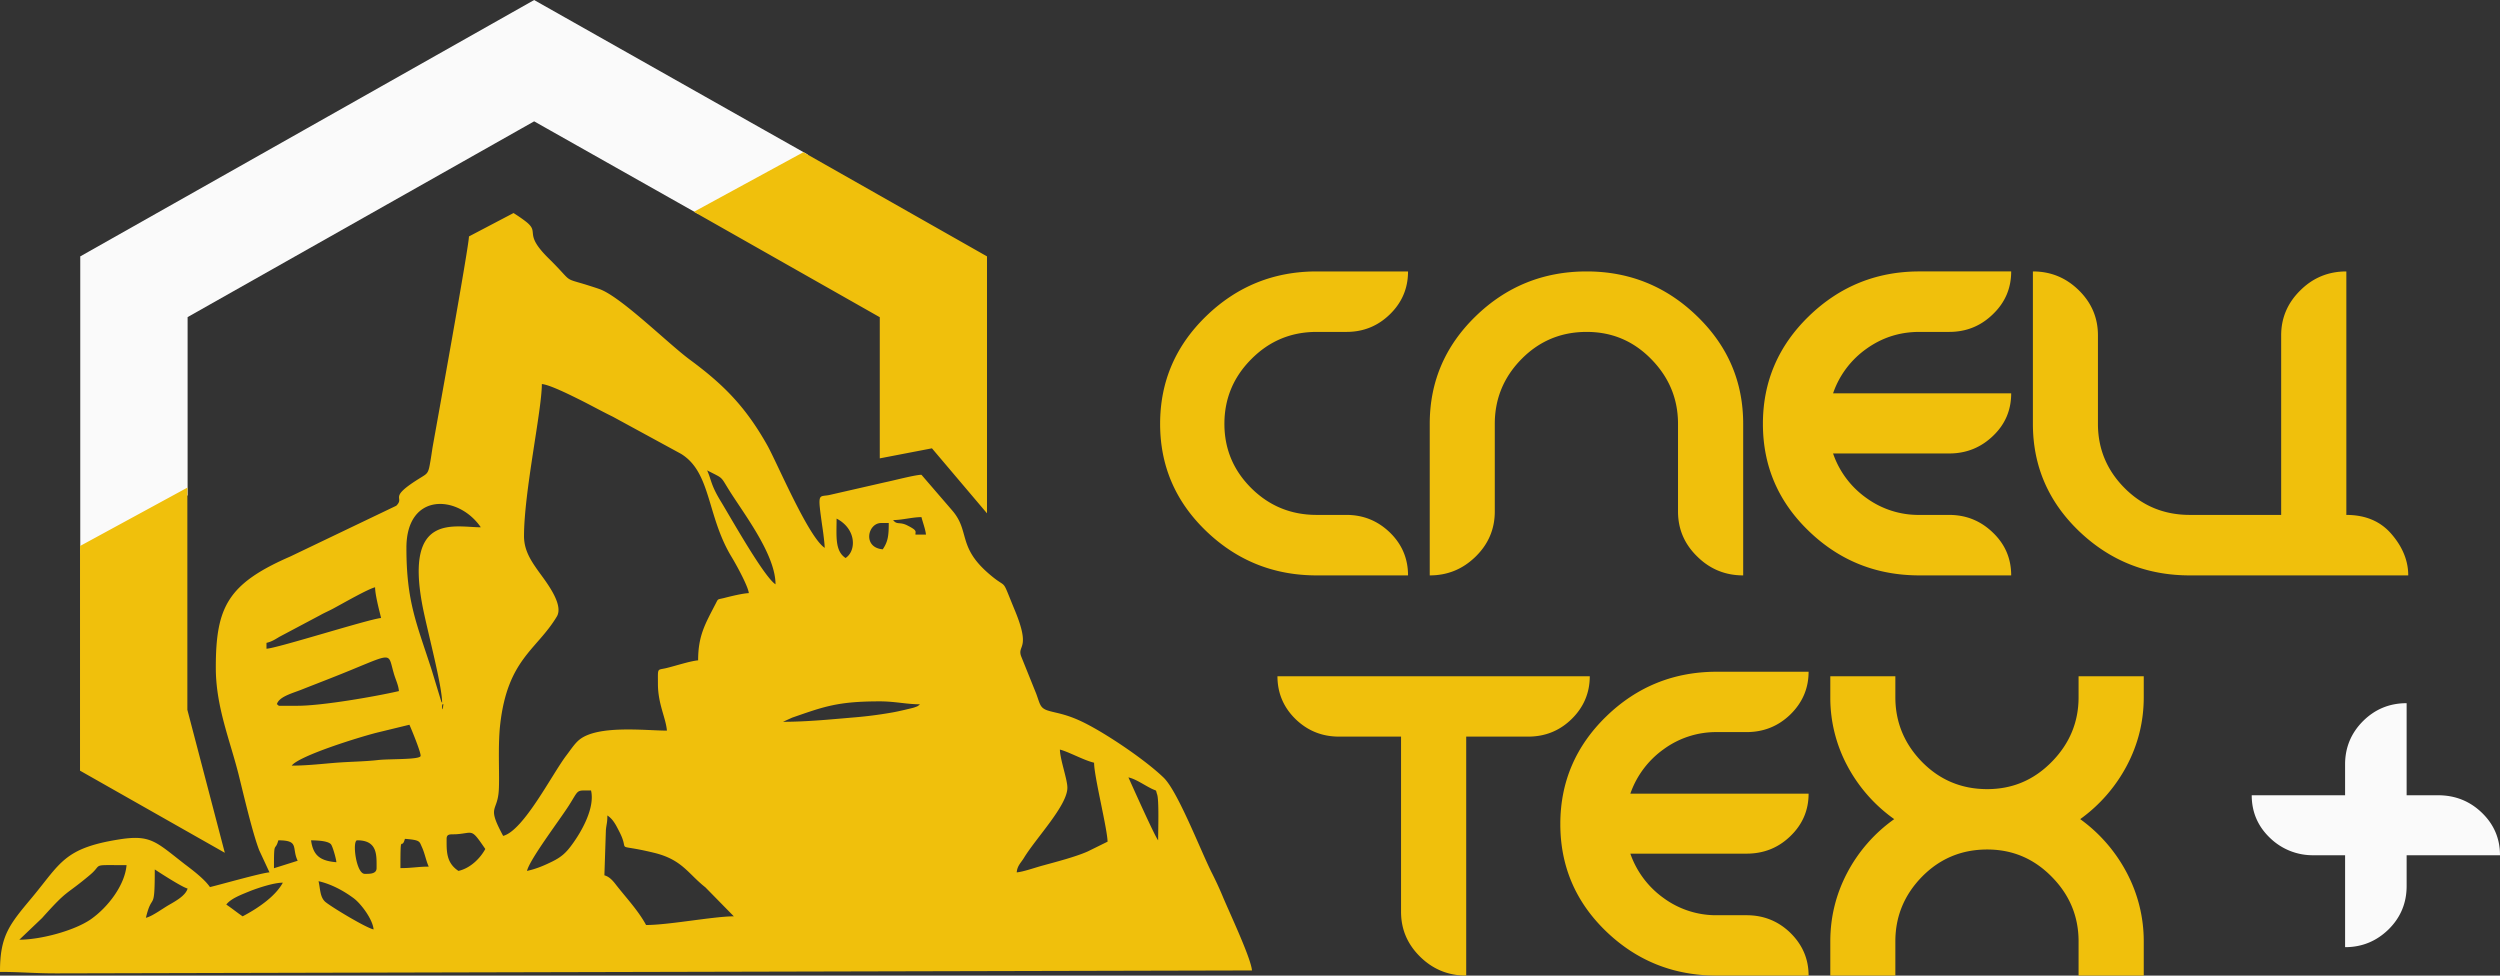 <svg width="164" height="64" fill="none" xmlns="http://www.w3.org/2000/svg"><rect width="100%" height="100%" fill="#333333" stroke="none"/><g clip-path="url(#clip0)"><path fill-rule="evenodd" clip-rule="evenodd" d="M5.265 36.317l7.042-3.823V20.802L35.04 7.96l10.768 6.079 7.19-3.895-2.834-1.598L35.039.002 20.152 8.411 5.265 16.819v19.498z" fill="#FAFAFA"/><path d="M5.249 50.555V35.819l7.042-3.831v14.575l2.457 9.38-9.5-5.388zM61.136 29.41l-3.423.659v-9.26L45.52 13.895l7.181-3.911 12.046 6.834v16.856l-3.611-4.264zM3.61 63.853c-1.326 0-2.293-.096-3.611-.096 0-2.401.622-3.108 2.129-4.915 1.859-2.24 2.088-3.212 5.724-3.782 2.063-.321 2.39.177 4.299 1.654.532.402 1.269.964 1.621 1.478.565-.129 3.44-.948 3.906-.964l-.671-1.445c-.443-1.133-1.057-3.783-1.36-4.995-.581-2.29-1.49-4.45-1.49-6.987 0-3.975.77-5.501 4.88-7.292l6.96-3.333c.615-.618-.655-.457 1.622-1.855.377-.233.467-.273.565-.787.082-.433.123-.738.188-1.164.197-1.116 2.391-13.218 2.391-13.86l2.924-1.535c.278.177.532.346.802.554.983.763-.221.731 1.523 2.442 1.589 1.566.893 1.244 2.375 1.686.327.105.639.2.958.313 1.417.522 4.512 3.598 5.92 4.634 2.277 1.678 3.669 3.132 5.06 5.59.623 1.1 2.695 6.03 3.776 6.745-.008-.305-.099-1.02-.156-1.39-.32-2.264-.262-1.943.434-2.071l3.652-.835c.565-.113 1.974-.49 2.416-.498 2.014 2.337 1.891 2.192 2.014 2.337 1.171 1.349.352 2.36 2.358 4.111 1.393 1.221.77.073 1.77 2.482 1.04 2.53.138 2.232.392 2.963l1 2.482c.237.65.245.89.67 1.06.46.176 1.114.2 2.212.706 1.49.683 4.258 2.546 5.478 3.734.909.884 2.35 4.602 3.111 6.152.27.53.508 1.036.737 1.582.45 1.084 1.867 4.072 1.941 4.907l-78.52.192zm2.31-6.472c-1.72 1.445-1.4.875-3.161 2.843l-1.49 1.421c1.375 0 3.586-.578 4.691-1.341 1.122-.787 2.228-2.233 2.342-3.55-2.415 0-1.523-.096-2.383.627zm4.233-.346c0 2.932-.164 1.414-.582 3.173.418-.097 1.09-.603 1.499-.836.426-.249 1.105-.61 1.236-1.084-.344-.08-1.777-1.004-2.153-1.253zm30.33 1.1c.655.828 1.4 1.623 1.9 2.546 1.49 0 4.438-.57 5.756-.57l-1.867-1.903c-1.146-.9-1.515-1.815-3.365-2.265-2.784-.674-1.515.08-2.285-1.397-.213-.418-.4-.803-.778-1.052 0 .498-.065.578-.098.964l-.098 2.963c.377.104.606.418.835.715zm-4.217-1.638c.549-.273.86-.554 1.204-1.02.663-.883 1.572-2.465 1.302-3.621-1.008 0-.762-.105-1.45.98-.614.963-2.57 3.533-2.751 4.296.63-.137 1.146-.362 1.695-.635zm-7.263-10.102c.065.33.057-.056.065-.064.058-.281-.098-.12-.065.064zm-.876 10.456c-.172-.354-.254-.86-.45-1.285-.173-.37-.09-.458-1.114-.538-.238.851-.295-.57-.295 1.92.77 0 1.146-.097 1.859-.097zm-3.423.096c0-.843.074-1.823-1.27-1.823-.343 0-.081 2.2.492 2.2.295 0 .778.025.778-.377zm-3.398 2.184c.253.257 2.66 1.719 3.201 1.84-.057-.675-.843-1.711-1.318-2.056-.63-.466-1.441-.916-2.293-1.109.115.498.09 1.004.41 1.325zm.761-2.57c-.016-.224-.246-1.051-.36-1.18-.213-.233-.942-.249-1.302-.257.139 1.02.622 1.35 1.662 1.438zm-5.609 1.872c-.565.233-1.31.498-1.613.907.377.25.712.53 1.072.771.95-.498 2.138-1.285 2.637-2.208-.598 0-1.613.345-2.096.53zm3.07-1.968c-.409-.843.132-1.34-1.269-1.34-.22.802-.294-.097-.286 1.83l1.556-.49zm5.078-17.94c-.467.112-2.105 1.052-2.703 1.373-.319.177-.606.29-.9.458l-2.662 1.413c-.286.169-.507.322-.86.402v.385c.656-.016 6.74-1.951 7.518-2.015-.115-.482-.393-1.518-.393-2.016zm1.22 5.621c-.434-1.485.098-1.317-4.201.37-.672.265-1.236.482-1.883.739-.647.248-1.45.465-1.58.947.261.12-.083.096.294.096h1.073c1.605 0 5.11-.61 6.64-.963-.032-.41-.229-.771-.343-1.189zm-1.081 3.911c-1.163.29-5.118 1.518-5.61 2.168.991 0 1.95-.112 2.842-.184.99-.08 1.94-.08 2.841-.185.762-.08 2.645-.016 2.768-.249.082-.136-.63-1.855-.729-2.064l-2.112.514zm1.916-12.118c0 3.517.655 4.915 1.646 7.974l.606 1.992c.073.217.016.088.09.2 0-1.18-1.024-4.914-1.31-6.48-1.106-5.999 2.12-5.035 3.848-5.035-1.474-2.152-4.88-2.321-4.88 1.349zm3.308 18.784c-.36.032-.671-.073-.671.305 0 .787-.041 1.566.777 2.104.778-.177 1.425-.82 1.761-1.438-.95-1.389-.761-1.052-1.867-.971zm14.69-24.96l-4.454-2.425c-.82-.401-1.442-.755-2.252-1.156-.508-.25-1.892-.948-2.408-.988 0 1.719-1.17 7.083-1.17 9.974 0 .932.458 1.614.917 2.265.442.626 1.727 2.192 1.236 3.011-1.318 2.2-3.234 2.787-3.718 7.1-.172 1.541-.008 3.63-.106 4.496-.14 1.245-.737.868.303 2.795 1.351-.353 3.218-4.072 4.168-5.308.254-.33.524-.755.835-1.004 1.22-.98 4.348-.594 5.74-.594-.073-.852-.59-1.743-.59-3.068 0-1.076-.065-.891.525-1.028.614-.145 1.572-.466 2.112-.514 0-1.622.467-2.393 1.13-3.678.205-.393.107-.297.566-.41.4-.104 1.252-.313 1.629-.32-.04-.45-.852-1.92-1.122-2.362-1.646-2.698-1.334-5.573-3.34-6.785zm3.268 2.546c-.721-1.132-.393-.86-1.54-1.453.295.642.221.931.917 2.063.663 1.093 2.809 4.915 3.57 5.413 0-1.887-1.94-4.449-2.947-6.023zm4.037 14.769l-.598.272c1.613 0 3.234-.168 4.774-.297a27.25 27.25 0 002.243-.289c.352-.056.663-.128 1.048-.217.189-.048.418-.096.54-.136.246-.088.222-.072.377-.209-.876 0-1.629-.193-2.636-.193-2.768 0-3.66.346-5.748 1.069zM54.88 34.02c0 1.14-.123 2.12.59 2.585.72-.473.712-1.91-.59-2.585zm2.931.289c-.9 0-1.236 1.614.098 1.726.344-.506.393-.9.393-1.726h-.49zm2.637-.386c-.59 0-1.27.193-1.859.193.254.337.418.096.917.345.712.354.532.402.549.61h.688c-.033-.345-.205-.786-.295-1.148zm11.324 16.11c-.646-.145-1.72-.74-2.243-.86.016.667.491 1.952.491 2.498.008 1.156-2.047 3.293-2.841 4.593-.197.33-.442.514-.483.964.41-.032 1.162-.297 1.621-.425.909-.25 2.227-.587 3.038-.948l1.302-.642c-.025-.9-.885-4.28-.885-5.18zm4.136 2.08c-.123-.354.04-.177-.385-.386-.524-.265-1.024-.626-1.499-.73.287.634 1.736 3.878 1.95 4.127 0-.658.065-2.626-.066-3.011zm12.422-30.34h-1.957c-1.679 0-3.104.594-4.283 1.783-1.18 1.18-1.769 2.602-1.769 4.248 0 1.646.59 3.052 1.77 4.224 1.178 1.165 2.603 1.75 4.282 1.75h1.957c1.113 0 2.063.394 2.858 1.165.786.771 1.179 1.703 1.179 2.803h-5.994c-2.817 0-5.233-.972-7.247-2.907-2.015-1.936-3.022-4.28-3.022-7.035 0-2.762 1.007-5.115 3.022-7.067 2.014-1.951 4.43-2.931 7.247-2.931h5.994c0 1.1-.393 2.032-1.18 2.803-.794.778-1.744 1.164-2.857 1.164zm23.01 14.736c-.844-.819-1.262-1.807-1.262-2.955v-5.75c0-1.63-.581-3.044-1.752-4.24-1.171-1.197-2.579-1.791-4.242-1.791-1.678 0-3.103.594-4.274 1.783-1.163 1.18-1.752 2.602-1.752 4.248v5.75c0 1.148-.418 2.136-1.253 2.955-.844.827-1.843 1.237-3.014 1.237v-9.942c0-2.762 1.008-5.115 3.022-7.067 2.014-1.951 4.438-2.931 7.271-2.931 2.809 0 5.225.98 7.239 2.931 2.023 1.952 3.03 4.305 3.03 7.067v9.942c-1.171 0-2.178-.41-3.013-1.237zm19.398-7.91c-.794.763-1.752 1.148-2.866 1.148h-7.623a5.936 5.936 0 002.178 2.916 5.816 5.816 0 003.488 1.116h1.957c1.114 0 2.072.393 2.866 1.164.803.771 1.196 1.703 1.196 2.803h-6.019c-2.833 0-5.249-.972-7.255-2.907-2.014-1.936-3.013-4.28-3.013-7.035 0-2.762 1.007-5.115 3.021-7.067 2.015-1.951 4.43-2.931 7.247-2.931h6.019c0 1.1-.393 2.032-1.196 2.803-.794.778-1.752 1.164-2.866 1.164h-1.957c-1.294 0-2.448.37-3.488 1.116a5.936 5.936 0 00-2.178 2.915h11.685c0 1.1-.393 2.032-1.196 2.795zm12.913 9.147c-2.833 0-5.248-.972-7.271-2.907-2.014-1.936-3.022-4.28-3.022-7.035v-9.998c1.171 0 2.17.41 3.014 1.237.835.819 1.253 1.806 1.253 2.955v5.806c0 1.646.589 3.052 1.76 4.224 1.163 1.165 2.588 1.75 4.266 1.75h5.994v-11.78c0-1.149.426-2.136 1.262-2.955.835-.828 1.842-1.237 3.013-1.237v15.973c1.269 0 2.26.425 2.981 1.277.72.843 1.08 1.742 1.08 2.69h-14.33zm-40.549 9.42c-.786.77-1.736 1.156-2.858 1.156h-4.061v15.676c-1.171 0-2.179-.41-3.014-1.229-.843-.827-1.26-1.807-1.26-2.955V48.322h-4.062c-1.122 0-2.072-.385-2.866-1.156-.786-.771-1.18-1.71-1.18-2.803h20.488c0 1.092-.401 2.032-1.187 2.803zm14.346 7.685c-.794.771-1.752 1.148-2.874 1.148h-7.624a6.007 6.007 0 002.187 2.916 5.823 5.823 0 003.488 1.124h1.949c1.122 0 2.08.385 2.874 1.156.794.78 1.196 1.71 1.196 2.803h-6.019c-2.833 0-5.249-.964-7.263-2.9-2.006-1.934-3.005-4.28-3.005-7.042 0-2.754 1.007-5.115 3.021-7.067 2.015-1.951 4.43-2.923 7.247-2.923h6.019c0 1.092-.402 2.024-1.196 2.803-.794.77-1.752 1.156-2.874 1.156h-1.949a5.823 5.823 0 00-3.488 1.124 6.007 6.007 0 00-2.187 2.916h11.694c0 1.092-.402 2.023-1.196 2.786zm22.076 2.417a9.591 9.591 0 011.106 4.49v2.24h-4.275v-2.24c0-1.63-.581-3.044-1.752-4.233-1.171-1.196-2.579-1.798-4.242-1.798-1.678 0-3.103.594-4.274 1.782-1.163 1.189-1.752 2.602-1.752 4.248v2.241h-4.267v-2.24c0-1.599.369-3.092 1.106-4.498a10.044 10.044 0 013.087-3.525 10.093 10.093 0 01-3.087-3.517 9.466 9.466 0 01-1.106-4.482v-1.373h4.267v1.373c0 1.639.589 3.06 1.752 4.249 1.171 1.188 2.596 1.782 4.274 1.782 1.663 0 3.071-.602 4.242-1.799 1.171-1.196 1.752-2.61 1.752-4.232v-1.373h4.275v1.373c0 1.59-.369 3.084-1.106 4.482a10.184 10.184 0 01-3.062 3.517 10.163 10.163 0 013.062 3.533z" fill="#F0C00C"/><path d="M155.017 47.302c-.786.787-1.179 1.735-1.179 2.843v2.024h-6.125c0 1.092.393 2.024 1.187 2.787a4.02 4.02 0 002.875 1.148h2.063v6.03c1.114 0 2.064-.393 2.858-1.172.786-.779 1.179-1.726 1.179-2.842v-2.016H164c0-1.1-.401-2.032-1.196-2.795-.794-.763-1.752-1.14-2.874-1.14h-2.055v-6.04c-1.122 0-2.072.394-2.858 1.173z" fill="#FAFAFA"/></g><defs><clipPath id="clip0"><path fill="#fff" d="M0 0h164v64H0z"/></clipPath></defs></svg>